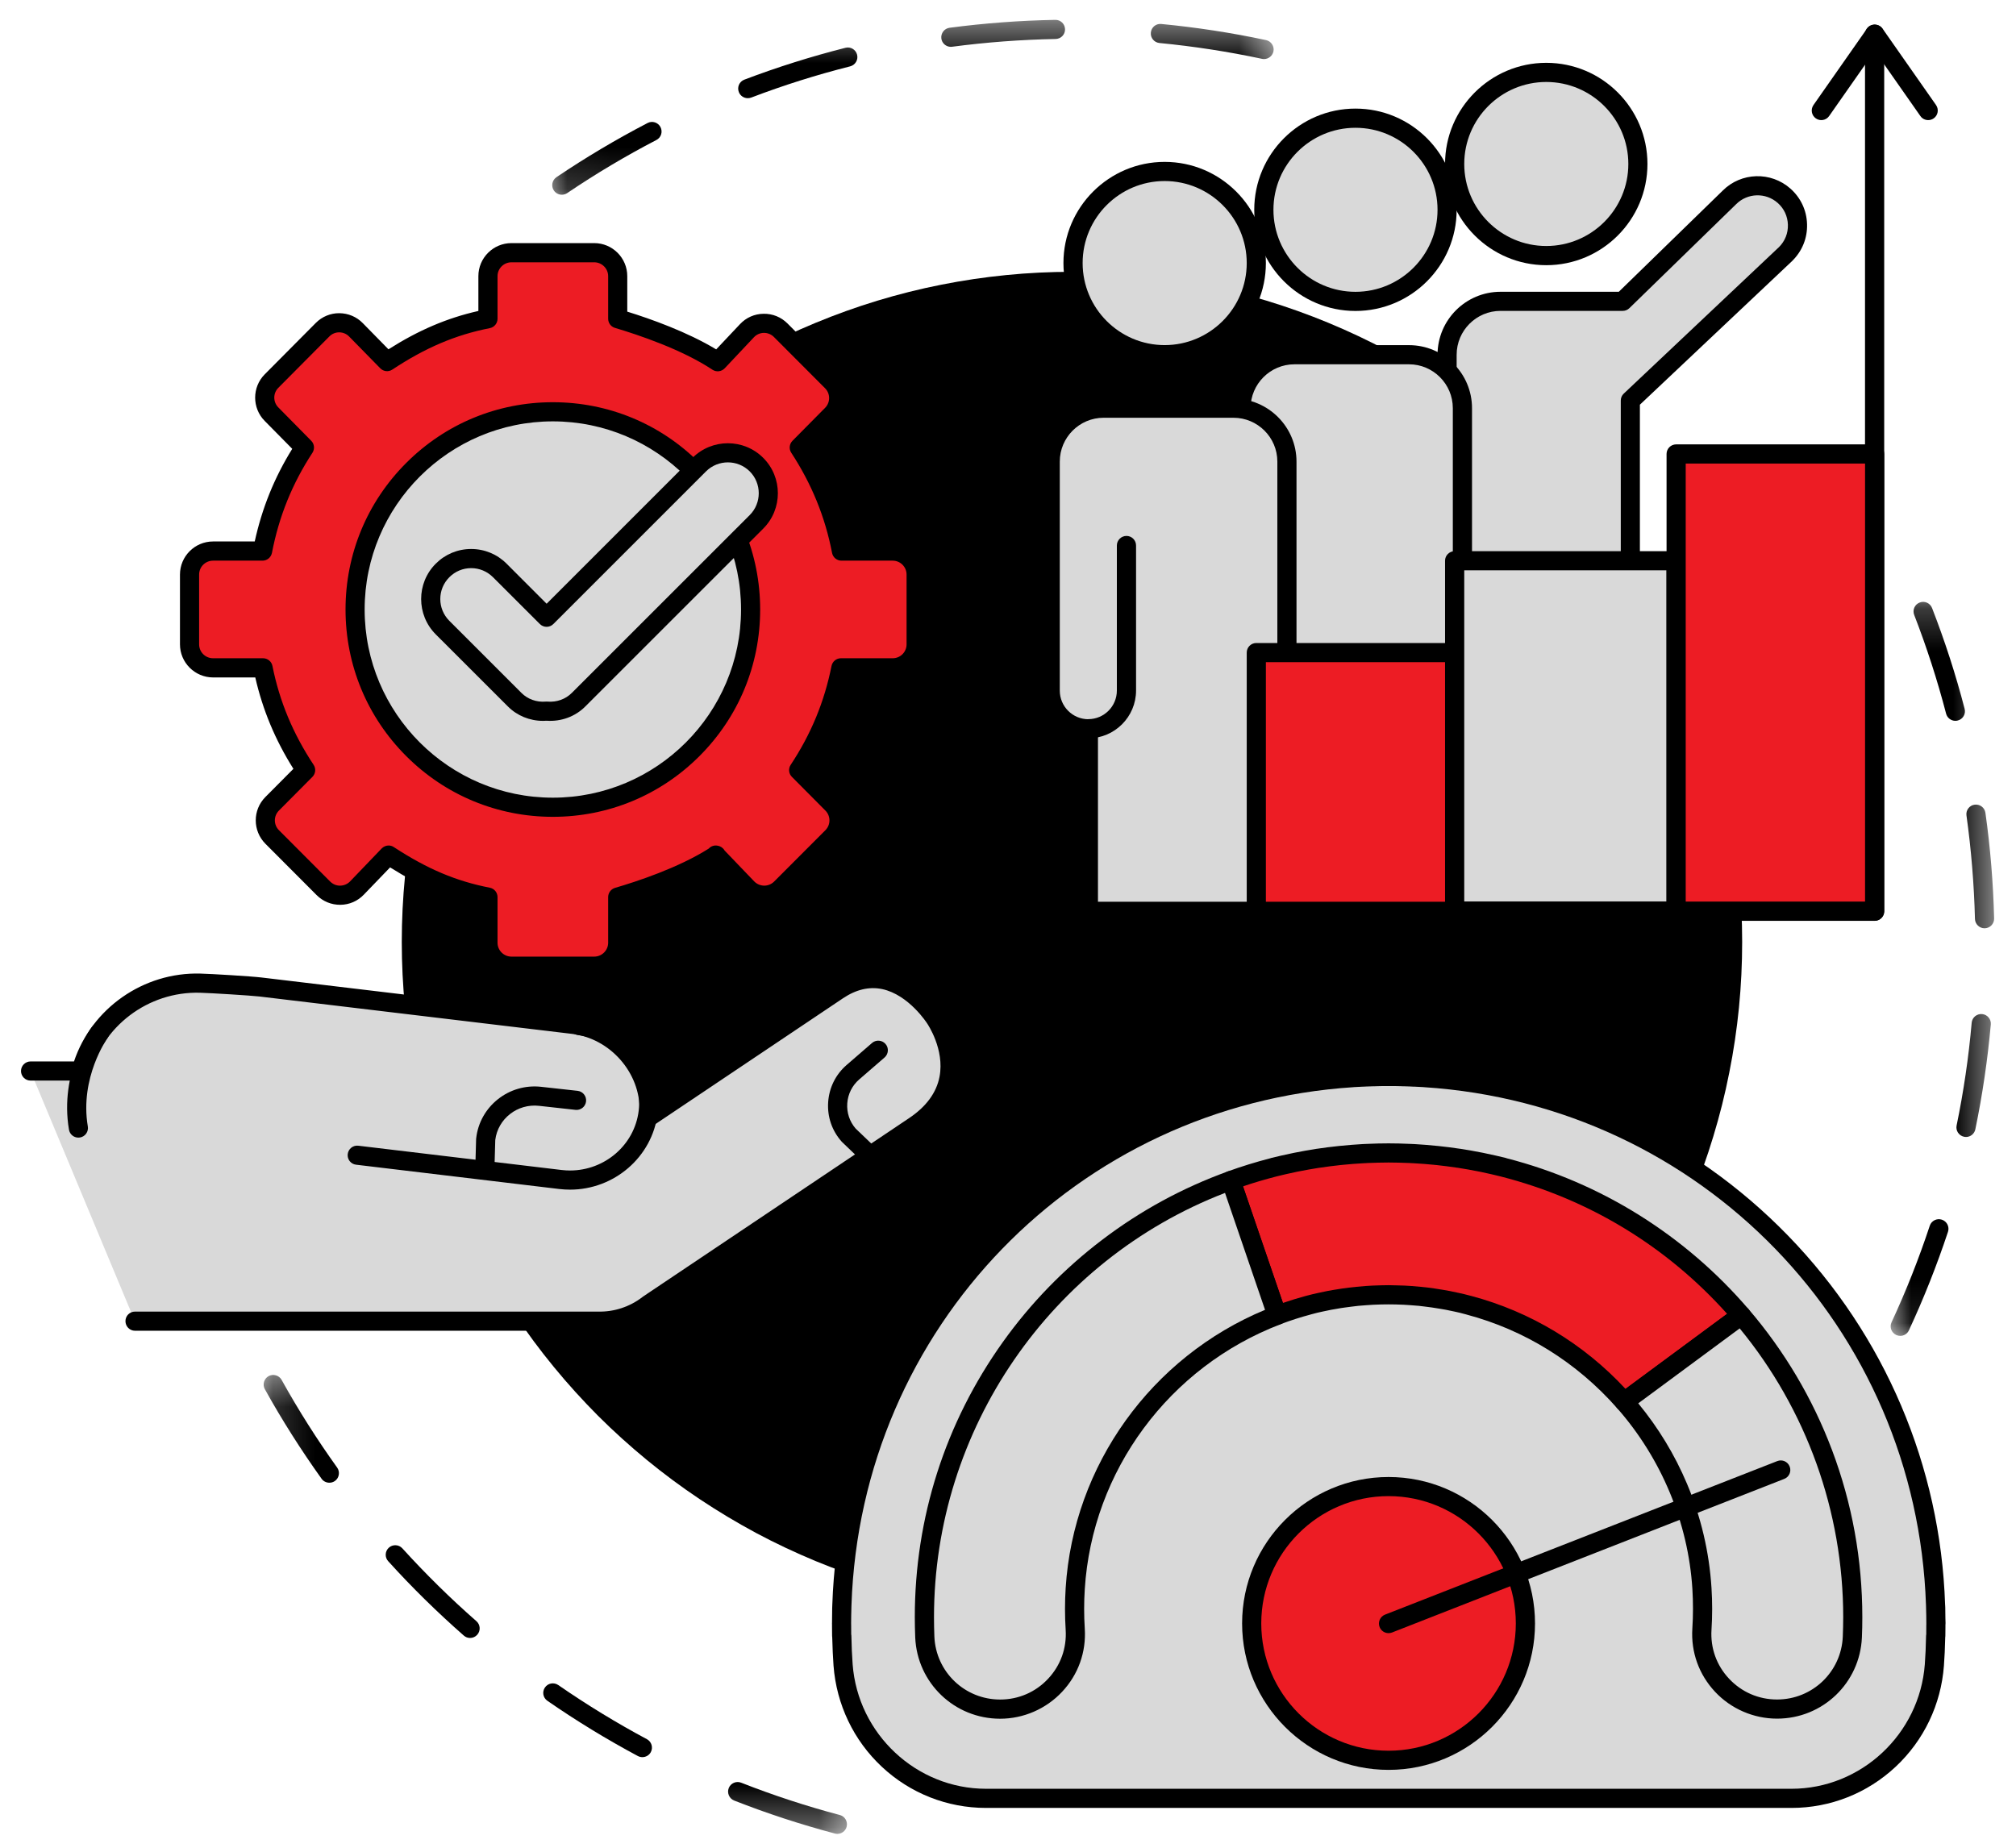 <svg width="48" height="44" viewBox="0 0 48 44" fill="none" xmlns="http://www.w3.org/2000/svg">
<mask id="mask0_3476_27196" style="mask-type:luminance" maskUnits="userSpaceOnUse" x="6" y="32" width="15" height="12">
<path d="M6.188 32.477H20.442V43.642H6.188V32.477Z" fill="white"/>
</mask>
<g mask="url(#mask0_3476_27196)">
<path d="M19.937 43.67C19.918 43.67 19.898 43.667 19.879 43.662C19.067 43.447 18.261 43.183 17.479 42.876C17.363 42.829 17.305 42.696 17.351 42.58C17.397 42.463 17.529 42.405 17.646 42.451C18.412 42.752 19.202 43.011 19.996 43.221C20.118 43.253 20.19 43.378 20.158 43.501C20.131 43.602 20.039 43.67 19.937 43.67ZM15.294 41.843C15.259 41.843 15.222 41.834 15.188 41.817C14.448 41.421 13.723 40.979 13.033 40.501C12.929 40.429 12.903 40.288 12.975 40.184C13.046 40.08 13.188 40.055 13.292 40.126C13.968 40.594 14.679 41.028 15.402 41.415C15.513 41.474 15.555 41.612 15.496 41.723C15.455 41.8 15.376 41.843 15.294 41.843ZM11.193 39.005C11.139 39.005 11.086 38.986 11.043 38.948C10.412 38.394 9.806 37.8 9.243 37.177C9.158 37.085 9.165 36.94 9.258 36.855C9.352 36.771 9.496 36.778 9.58 36.871C10.133 37.48 10.725 38.064 11.343 38.605C11.438 38.688 11.447 38.832 11.364 38.927C11.319 38.978 11.256 39.005 11.193 39.005ZM7.842 35.308C7.772 35.308 7.701 35.276 7.657 35.214C7.168 34.531 6.713 33.814 6.306 33.081C6.245 32.971 6.285 32.832 6.394 32.77C6.504 32.71 6.644 32.749 6.705 32.859C7.103 33.577 7.548 34.279 8.028 34.948C8.1 35.05 8.077 35.193 7.975 35.266C7.934 35.295 7.889 35.308 7.842 35.308Z" fill="black"/>
</g>
<mask id="mask1_3476_27196" style="mask-type:luminance" maskUnits="userSpaceOnUse" x="44" y="14" width="4" height="18">
<path d="M44.965 14.23H47.501V31.907H44.965V14.23Z" fill="white"/>
</mask>
<g mask="url(#mask1_3476_27196)">
<path d="M45.244 31.811C45.211 31.811 45.178 31.804 45.148 31.79C45.033 31.736 44.984 31.602 45.037 31.487C45.383 30.742 45.689 29.968 45.947 29.188C45.986 29.069 46.116 29.005 46.235 29.044C46.355 29.084 46.42 29.213 46.381 29.332C46.117 30.128 45.804 30.918 45.45 31.68C45.412 31.762 45.33 31.811 45.244 31.811ZM46.809 27.075C46.794 27.075 46.779 27.073 46.764 27.07C46.64 27.044 46.561 26.924 46.586 26.801C46.752 25.998 46.873 25.175 46.945 24.355C46.956 24.229 47.067 24.137 47.193 24.148C47.317 24.159 47.411 24.269 47.4 24.395C47.325 25.231 47.202 26.072 47.032 26.893C47.01 27 46.915 27.075 46.809 27.075ZM47.251 22.105C47.128 22.105 47.027 22.006 47.023 21.883C47.002 21.06 46.934 20.23 46.821 19.419C46.803 19.294 46.89 19.179 47.014 19.162C47.139 19.144 47.255 19.231 47.272 19.356C47.389 20.184 47.458 21.031 47.479 21.872C47.482 21.997 47.383 22.102 47.257 22.105C47.255 22.105 47.253 22.105 47.251 22.105ZM46.557 17.165C46.455 17.165 46.363 17.097 46.336 16.995C46.129 16.2 45.873 15.408 45.576 14.643C45.53 14.526 45.588 14.393 45.706 14.348C45.823 14.302 45.955 14.36 46.001 14.478C46.305 15.26 46.567 16.068 46.777 16.88C46.809 17.002 46.736 17.126 46.615 17.157C46.596 17.163 46.576 17.165 46.557 17.165Z" fill="black"/>
</g>
<mask id="mask2_3476_27196" style="mask-type:luminance" maskUnits="userSpaceOnUse" x="13" y="0" width="18" height="5">
<path d="M13.035 0.473H30.426V4.823H13.035V0.473Z" fill="white"/>
</mask>
<g mask="url(#mask2_3476_27196)">
<path d="M13.377 4.637C13.303 4.637 13.232 4.602 13.187 4.536C13.117 4.432 13.145 4.29 13.248 4.22C13.944 3.75 14.675 3.316 15.419 2.929C15.53 2.871 15.668 2.915 15.726 3.026C15.784 3.139 15.741 3.276 15.628 3.334C14.9 3.712 14.185 4.138 13.505 4.598C13.464 4.624 13.421 4.637 13.377 4.637ZM17.803 2.338C17.712 2.338 17.625 2.282 17.591 2.191C17.545 2.073 17.605 1.942 17.722 1.897C18.506 1.599 19.317 1.344 20.13 1.138C20.252 1.106 20.376 1.181 20.407 1.302C20.438 1.425 20.364 1.548 20.242 1.58C19.445 1.781 18.652 2.031 17.885 2.324C17.858 2.334 17.83 2.338 17.803 2.338ZM30.097 1.406C30.081 1.406 30.065 1.405 30.049 1.401C29.247 1.23 28.425 1.103 27.606 1.024C27.48 1.012 27.389 0.9 27.401 0.776C27.412 0.65 27.524 0.558 27.649 0.571C28.485 0.651 29.325 0.78 30.145 0.955C30.267 0.982 30.346 1.103 30.32 1.225C30.296 1.332 30.202 1.406 30.097 1.406ZM22.639 1.115C22.526 1.115 22.428 1.032 22.413 0.917C22.397 0.792 22.484 0.678 22.609 0.661C23.438 0.552 24.285 0.488 25.127 0.473C25.128 0.473 25.129 0.473 25.131 0.473C25.255 0.473 25.356 0.572 25.358 0.697C25.361 0.822 25.26 0.926 25.134 0.928C24.31 0.944 23.481 1.006 22.669 1.113C22.659 1.115 22.649 1.115 22.639 1.115Z" fill="black"/>
</g>
<path d="M41.48 22.43C41.48 22.953 41.455 23.474 41.404 23.994C41.352 24.514 41.276 25.031 41.173 25.543C41.072 26.056 40.945 26.562 40.793 27.062C40.642 27.562 40.466 28.054 40.266 28.537C40.065 29.02 39.842 29.491 39.596 29.952C39.35 30.413 39.082 30.861 38.791 31.295C38.5 31.73 38.19 32.149 37.858 32.553C37.527 32.958 37.176 33.344 36.806 33.714C36.437 34.084 36.05 34.433 35.646 34.765C35.242 35.097 34.823 35.408 34.389 35.698C33.954 35.988 33.507 36.256 33.046 36.504C32.585 36.75 32.112 36.972 31.63 37.173C31.147 37.372 30.656 37.548 30.156 37.7C29.656 37.852 29.149 37.979 28.637 38.081C28.123 38.183 27.608 38.259 27.088 38.31C26.567 38.361 26.046 38.387 25.523 38.387C25.001 38.387 24.479 38.361 23.959 38.31C23.439 38.259 22.922 38.183 22.41 38.081C21.898 37.979 21.391 37.852 20.891 37.7C20.391 37.548 19.9 37.372 19.417 37.173C18.933 36.972 18.462 36.75 18.001 36.504C17.54 36.256 17.093 35.988 16.658 35.698C16.224 35.408 15.804 35.097 15.4 34.765C14.997 34.433 14.609 34.084 14.239 33.714C13.871 33.344 13.52 32.958 13.188 32.553C12.856 32.149 12.545 31.73 12.256 31.295C11.965 30.861 11.697 30.413 11.451 29.952C11.204 29.491 10.981 29.02 10.78 28.537C10.581 28.054 10.405 27.562 10.254 27.062C10.101 26.562 9.975 26.056 9.873 25.543C9.771 25.031 9.694 24.514 9.643 23.994C9.592 23.474 9.566 22.953 9.566 22.43C9.566 21.908 9.592 21.387 9.643 20.866C9.694 20.346 9.771 19.83 9.873 19.318C9.975 18.804 10.101 18.299 10.254 17.799C10.405 17.299 10.581 16.806 10.78 16.324C10.981 15.841 11.204 15.369 11.451 14.909C11.697 14.448 11.965 14 12.256 13.564C12.545 13.13 12.856 12.711 13.188 12.307C13.52 11.903 13.871 11.516 14.239 11.147C14.609 10.777 14.997 10.427 15.4 10.095C15.804 9.764 16.224 9.453 16.658 9.162C17.093 8.871 17.54 8.604 18.001 8.357C18.462 8.111 18.933 7.888 19.417 7.688C19.9 7.488 20.391 7.312 20.891 7.16C21.391 7.008 21.898 6.881 22.41 6.78C22.922 6.678 23.439 6.601 23.959 6.55C24.479 6.498 25.001 6.473 25.523 6.473C26.046 6.473 26.567 6.498 27.088 6.55C27.608 6.601 28.123 6.678 28.637 6.78C29.149 6.881 29.656 7.008 30.156 7.16C30.656 7.312 31.147 7.488 31.63 7.688C32.112 7.888 32.585 8.111 33.046 8.357C33.507 8.604 33.954 8.871 34.389 9.162C34.823 9.453 35.242 9.764 35.646 10.095C36.05 10.427 36.437 10.777 36.806 11.147C37.176 11.516 37.527 11.903 37.858 12.307C38.19 12.711 38.5 13.13 38.791 13.564C39.082 14 39.35 14.448 39.596 14.909C39.842 15.369 40.065 15.841 40.266 16.324C40.466 16.806 40.642 17.299 40.793 17.799C40.945 18.299 41.072 18.804 41.173 19.318C41.276 19.83 41.352 20.346 41.404 20.866C41.455 21.387 41.48 21.908 41.48 22.43Z" fill="black"/>
<path d="M0.727 25.507H1.91V25.575C2.221 24.308 3.398 23.376 4.765 23.414C5.035 23.422 5.972 23.479 6.198 23.505L13.647 24.395C14.671 24.518 15.484 25.452 15.455 26.471C15.449 26.519 15.439 26.565 15.43 26.611L16.743 25.73L19.943 23.584C21.288 22.681 22.267 24.254 22.267 24.254C22.267 24.254 23.328 25.773 21.77 26.817L15.435 31.067C15.104 31.326 14.684 31.476 14.232 31.462H3.212L0.727 25.507Z" fill="#D9D9D9"/>
<path d="M14.285 31.69C14.267 31.69 14.249 31.69 14.231 31.689H3.214C3.088 31.689 2.987 31.586 2.987 31.46C2.987 31.334 3.088 31.233 3.214 31.233H14.234C14.236 31.233 14.238 31.233 14.24 31.233C14.62 31.243 14.995 31.119 15.297 30.886C15.3 30.882 15.305 30.879 15.309 30.876L21.645 26.626C22.054 26.352 22.298 26.019 22.37 25.638C22.494 24.989 22.086 24.389 22.082 24.382C22.079 24.38 22.077 24.375 22.076 24.373C22.072 24.366 21.64 23.689 21.004 23.553C20.697 23.489 20.383 23.562 20.071 23.772L15.559 26.799C15.482 26.851 15.382 26.851 15.305 26.799C15.228 26.747 15.19 26.655 15.208 26.565C15.216 26.527 15.224 26.488 15.228 26.451C15.248 25.549 14.53 24.728 13.622 24.62L6.172 23.729C5.961 23.705 5.042 23.648 4.76 23.64C3.528 23.606 2.424 24.441 2.134 25.627C2.107 25.738 2 25.813 1.885 25.798C1.832 25.793 1.785 25.768 1.75 25.732H0.728C0.602 25.732 0.5 25.63 0.5 25.504C0.5 25.379 0.602 25.276 0.728 25.276H1.762C2.185 24.013 3.413 23.146 4.772 23.184C5.042 23.191 5.986 23.248 6.226 23.277L13.677 24.167C14.714 24.292 15.554 25.161 15.671 26.174L19.817 23.393C20.237 23.111 20.669 23.015 21.102 23.109C21.904 23.28 22.411 24.05 22.459 24.127C22.509 24.199 22.971 24.905 22.819 25.718C22.724 26.226 22.415 26.659 21.899 27.005L15.57 31.25C15.203 31.535 14.748 31.69 14.285 31.69Z" fill="black"/>
<path d="M13.573 28.329C13.489 28.329 13.403 28.324 13.317 28.314L8.478 27.735C8.353 27.721 8.264 27.607 8.279 27.482C8.294 27.357 8.407 27.267 8.532 27.283L13.372 27.861C13.439 27.869 13.507 27.873 13.572 27.873C14.395 27.873 15.107 27.27 15.207 26.45C15.258 26.03 15.14 25.611 14.874 25.273C14.6 24.923 14.207 24.703 13.765 24.649C13.639 24.635 13.55 24.521 13.566 24.396C13.58 24.271 13.694 24.181 13.819 24.197C14.382 24.264 14.884 24.546 15.233 24.991C15.575 25.425 15.726 25.965 15.66 26.506C15.531 27.556 14.621 28.329 13.573 28.329Z" fill="black"/>
<path d="M1.865 27.09C1.756 27.09 1.66 27.011 1.642 26.899C1.412 25.541 2.155 24.501 2.187 24.457C2.261 24.356 2.403 24.332 2.506 24.407C2.607 24.481 2.629 24.623 2.556 24.726C2.549 24.735 1.894 25.66 2.091 26.824C2.112 26.948 2.028 27.067 1.904 27.087C1.891 27.089 1.879 27.09 1.865 27.09Z" fill="black"/>
<path d="M11.545 28.07C11.543 28.07 11.54 28.07 11.538 28.07C11.412 28.066 11.313 27.961 11.316 27.835L11.336 27.125C11.336 27.118 11.338 27.111 11.338 27.105C11.423 26.345 12.117 25.795 12.883 25.88L13.752 25.976C13.877 25.99 13.967 26.102 13.954 26.227C13.94 26.353 13.828 26.443 13.702 26.429L12.833 26.333C12.319 26.276 11.854 26.641 11.792 27.147L11.772 27.849C11.769 27.972 11.667 28.07 11.545 28.07Z" fill="black"/>
<path d="M20.681 27.713C20.624 27.713 20.568 27.693 20.524 27.651L20.05 27.196C20.045 27.192 20.041 27.188 20.038 27.183C19.808 26.925 19.695 26.592 19.718 26.247C19.741 25.901 19.897 25.586 20.159 25.359L20.762 24.837C20.857 24.754 21.002 24.765 21.084 24.86C21.167 24.955 21.156 25.099 21.061 25.182L20.458 25.704C20.289 25.85 20.188 26.054 20.173 26.276C20.158 26.497 20.229 26.709 20.373 26.875L20.839 27.321C20.931 27.408 20.933 27.553 20.846 27.643C20.801 27.69 20.741 27.713 20.681 27.713Z" fill="black"/>
<path d="M17.04 20.361L17.793 21.145C18.01 21.371 18.37 21.374 18.592 21.151L19.812 19.929C20.03 19.711 20.03 19.358 19.813 19.14L19.015 18.337C19.495 17.612 19.836 16.828 20.02 15.902C20.02 15.902 20.728 15.902 21.253 15.902C21.562 15.902 21.812 15.651 21.812 15.342V13.68C21.812 13.371 21.562 13.121 21.253 13.121H20.034C19.855 12.194 19.508 11.387 19.029 10.655L19.807 9.871C20.023 9.653 20.023 9.301 19.806 9.083L18.587 7.862C18.364 7.638 18 7.644 17.784 7.873L17.088 8.612C16.355 8.127 15.324 7.772 14.706 7.588V6.575C14.706 6.266 14.457 6.016 14.147 6.016H12.177C11.867 6.016 11.618 6.266 11.618 6.575V7.588C10.69 7.772 9.949 8.124 9.216 8.609L8.475 7.852C8.257 7.629 7.899 7.628 7.68 7.85L6.464 9.073C6.248 9.29 6.247 9.642 6.463 9.86L7.247 10.655C6.769 11.387 6.428 12.194 6.25 13.121H5.072C4.762 13.121 4.512 13.371 4.512 13.68V15.342C4.512 15.651 4.762 15.902 5.072 15.902H6.262C6.447 16.828 6.797 17.612 7.277 18.337L6.478 19.14C6.261 19.358 6.261 19.711 6.48 19.929L7.7 21.151C7.922 21.374 8.281 21.371 8.499 21.145L9.251 20.361C9.975 20.834 10.69 21.18 11.618 21.361V22.448C11.618 22.756 11.867 23.007 12.177 23.007H14.147C14.457 23.007 14.706 22.756 14.706 22.448V21.361C15.324 21.18 16.329 20.836 17.052 20.363L17.04 20.361Z" fill="#ED1C24"/>
<path d="M14.148 23.237H12.178C11.743 23.237 11.39 22.884 11.39 22.449V21.547C10.658 21.384 10.011 21.11 9.288 20.655L8.664 21.303C8.516 21.458 8.318 21.544 8.104 21.546C7.891 21.548 7.69 21.466 7.539 21.315L6.319 20.092C6.014 19.785 6.012 19.288 6.318 18.98L6.986 18.308C6.551 17.618 6.254 16.902 6.078 16.132H5.073C4.638 16.131 4.285 15.777 4.285 15.344V13.682C4.285 13.248 4.638 12.894 5.073 12.894H6.065C6.239 12.101 6.531 11.376 6.958 10.688L6.301 10.022C5.999 9.716 6 9.219 6.303 8.914L7.519 7.69C7.668 7.54 7.868 7.457 8.079 7.458C8.292 7.46 8.49 7.543 8.638 7.695L9.249 8.318C9.968 7.862 10.641 7.574 11.39 7.405V6.576C11.39 6.142 11.743 5.789 12.178 5.789H14.148C14.582 5.789 14.935 6.142 14.935 6.576V7.421C15.493 7.594 16.362 7.903 17.052 8.32L17.619 7.719C17.766 7.562 17.966 7.474 18.181 7.472C18.395 7.468 18.598 7.551 18.749 7.702L19.967 8.924C20.272 9.229 20.273 9.727 19.969 10.033L19.321 10.688C19.752 11.383 20.048 12.108 20.219 12.894H21.254C21.687 12.894 22.04 13.248 22.04 13.682V15.344C22.04 15.777 21.687 16.131 21.254 16.131C20.894 16.132 20.451 16.132 20.206 16.132C20.03 16.912 19.734 17.627 19.307 18.308L19.976 18.98C20.281 19.288 20.281 19.785 19.974 20.092L18.754 21.315C18.605 21.464 18.407 21.546 18.197 21.546C18.195 21.546 18.191 21.546 18.189 21.546C17.975 21.544 17.777 21.458 17.629 21.305L17.01 20.66C16.327 21.069 15.48 21.365 14.935 21.532V22.449C14.935 22.884 14.582 23.237 14.148 23.237ZM9.252 20.134C9.296 20.134 9.339 20.146 9.377 20.172C10.174 20.693 10.858 20.982 11.662 21.139C11.769 21.16 11.846 21.253 11.846 21.363V22.449C11.846 22.632 11.995 22.78 12.178 22.78H14.148C14.33 22.78 14.48 22.632 14.48 22.449V21.363C14.48 21.261 14.546 21.172 14.643 21.143C15.17 20.989 16.149 20.666 16.872 20.209C16.875 20.205 16.88 20.202 16.883 20.199C16.936 20.146 17.009 20.126 17.078 20.137C17.142 20.145 17.205 20.18 17.244 20.24C17.246 20.244 17.249 20.249 17.252 20.253L17.957 20.988C18.02 21.053 18.103 21.088 18.194 21.09C18.283 21.09 18.367 21.056 18.431 20.993L19.652 19.77C19.781 19.641 19.781 19.431 19.652 19.302L18.854 18.499C18.778 18.422 18.766 18.303 18.826 18.213C19.309 17.483 19.628 16.713 19.798 15.859C19.82 15.752 19.913 15.675 20.021 15.675C20.021 15.675 20.728 15.675 21.254 15.675C21.437 15.675 21.585 15.527 21.585 15.344V13.682C21.585 13.499 21.437 13.351 21.254 13.351H20.035C19.925 13.351 19.831 13.273 19.811 13.166C19.645 12.307 19.327 11.528 18.84 10.782C18.78 10.691 18.793 10.573 18.869 10.496L19.645 9.712C19.773 9.583 19.773 9.374 19.645 9.246L18.426 8.024C18.363 7.961 18.278 7.926 18.187 7.927C18.097 7.928 18.013 7.965 17.951 8.031L17.255 8.77C17.178 8.851 17.055 8.865 16.963 8.804C16.234 8.32 15.196 7.973 14.642 7.808C14.545 7.779 14.48 7.691 14.48 7.59V6.576C14.48 6.394 14.33 6.246 14.148 6.246H12.178C11.995 6.246 11.846 6.394 11.846 6.576V7.59C11.846 7.699 11.769 7.793 11.662 7.814C10.845 7.975 10.129 8.28 9.342 8.8C9.251 8.862 9.13 8.848 9.054 8.77L8.313 8.014C8.251 7.95 8.167 7.915 8.078 7.914C8.077 7.914 8.077 7.914 8.077 7.914C7.988 7.914 7.905 7.948 7.842 8.012L6.626 9.236C6.499 9.364 6.499 9.572 6.626 9.701L7.41 10.496C7.486 10.573 7.498 10.691 7.439 10.782C6.957 11.519 6.642 12.298 6.475 13.166C6.453 13.273 6.36 13.351 6.251 13.351H5.073C4.89 13.351 4.741 13.499 4.741 13.682V15.344C4.741 15.527 4.89 15.675 5.073 15.675H6.263C6.372 15.675 6.466 15.752 6.487 15.859C6.655 16.701 6.976 17.47 7.467 18.213C7.527 18.303 7.515 18.422 7.439 18.499L6.641 19.302C6.512 19.431 6.512 19.641 6.642 19.77L7.862 20.993C7.926 21.056 8.009 21.091 8.099 21.09C8.19 21.088 8.273 21.053 8.336 20.988L9.088 20.204C9.133 20.159 9.192 20.134 9.252 20.134Z" fill="black"/>
<path d="M17.875 14.509C17.875 14.664 17.867 14.818 17.852 14.972C17.837 15.125 17.814 15.277 17.784 15.428C17.754 15.58 17.717 15.729 17.673 15.877C17.627 16.024 17.576 16.17 17.517 16.311C17.458 16.454 17.392 16.593 17.318 16.73C17.246 16.866 17.167 16.997 17.081 17.125C16.995 17.255 16.904 17.378 16.806 17.497C16.708 17.616 16.605 17.73 16.495 17.839C16.386 17.948 16.273 18.052 16.154 18.15C16.034 18.248 15.911 18.339 15.783 18.425C15.653 18.511 15.522 18.59 15.386 18.662C15.249 18.736 15.11 18.801 14.969 18.86C14.826 18.919 14.68 18.971 14.533 19.015C14.385 19.061 14.236 19.098 14.084 19.128C13.934 19.158 13.781 19.181 13.628 19.196C13.474 19.211 13.32 19.219 13.167 19.219C13.012 19.219 12.858 19.211 12.704 19.196C12.551 19.181 12.398 19.158 12.248 19.128C12.097 19.098 11.947 19.061 11.799 19.015C11.652 18.971 11.506 18.919 11.365 18.86C11.222 18.801 11.083 18.736 10.946 18.662C10.81 18.59 10.679 18.511 10.551 18.425C10.421 18.339 10.298 18.248 10.179 18.15C10.06 18.052 9.946 17.948 9.837 17.839C9.728 17.73 9.624 17.616 9.526 17.497C9.428 17.378 9.337 17.255 9.251 17.125C9.165 16.997 9.086 16.866 9.014 16.73C8.94 16.593 8.875 16.454 8.816 16.311C8.757 16.17 8.705 16.024 8.661 15.877C8.615 15.729 8.578 15.58 8.548 15.428C8.518 15.277 8.495 15.125 8.48 14.972C8.465 14.818 8.457 14.664 8.457 14.509C8.457 14.356 8.465 14.202 8.48 14.048C8.495 13.895 8.518 13.742 8.548 13.592C8.578 13.44 8.615 13.291 8.661 13.143C8.705 12.996 8.757 12.85 8.816 12.707C8.875 12.566 8.94 12.426 9.014 12.29C9.086 12.154 9.165 12.023 9.251 11.893C9.337 11.765 9.428 11.642 9.526 11.523C9.624 11.403 9.728 11.29 9.837 11.181C9.946 11.072 10.06 10.968 10.179 10.87C10.298 10.772 10.421 10.681 10.551 10.595C10.679 10.509 10.81 10.43 10.946 10.358C11.083 10.284 11.222 10.218 11.365 10.159C11.506 10.1 11.652 10.049 11.799 10.004C11.947 9.959 12.097 9.922 12.248 9.892C12.398 9.862 12.551 9.839 12.704 9.824C12.858 9.809 13.012 9.801 13.167 9.801C13.32 9.801 13.474 9.809 13.628 9.824C13.781 9.839 13.934 9.862 14.084 9.892C14.236 9.922 14.385 9.959 14.533 10.004C14.68 10.049 14.826 10.1 14.969 10.159C15.11 10.218 15.25 10.284 15.386 10.358C15.522 10.43 15.653 10.509 15.783 10.595C15.911 10.681 16.034 10.772 16.154 10.87C16.273 10.968 16.386 11.072 16.495 11.181C16.605 11.29 16.708 11.403 16.806 11.523C16.904 11.642 16.995 11.765 17.081 11.893C17.167 12.023 17.246 12.154 17.318 12.29C17.392 12.426 17.458 12.566 17.517 12.707C17.576 12.85 17.627 12.996 17.673 13.143C17.717 13.291 17.754 13.44 17.784 13.592C17.814 13.742 17.837 13.895 17.852 14.048C17.867 14.202 17.875 14.356 17.875 14.509Z" fill="#D9D9D9"/>
<path d="M13.163 19.451C11.844 19.451 10.604 18.937 9.672 18.005C8.74 17.073 8.227 15.834 8.227 14.514C8.227 13.195 8.74 11.956 9.672 11.024C10.604 10.091 11.844 9.578 13.163 9.578C14.482 9.578 15.722 10.091 16.654 11.024C17.586 11.956 18.099 13.195 18.099 14.514C18.099 15.834 17.586 17.073 16.654 18.005C15.722 18.937 14.482 19.451 13.163 19.451ZM13.163 10.034C10.692 10.034 8.682 12.044 8.682 14.514C8.682 16.985 10.692 18.995 13.163 18.995C15.633 18.995 17.644 16.985 17.644 14.514C17.644 12.044 15.633 10.034 13.163 10.034Z" fill="black"/>
<path d="M18.007 11.068C17.631 10.691 17.02 10.691 16.644 11.068L13.01 14.701L11.894 13.587C11.518 13.21 10.909 13.21 10.532 13.587C10.156 13.962 10.156 14.572 10.532 14.949L12.247 16.664C12.456 16.872 12.737 16.961 13.01 16.938C13.283 16.961 13.564 16.872 13.773 16.664L18.007 12.43C18.383 12.053 18.383 11.444 18.007 11.068Z" fill="#D9D9D9"/>
<path d="M12.929 17.166C12.614 17.166 12.312 17.044 12.091 16.821L10.376 15.107C9.911 14.642 9.911 13.886 10.376 13.422C10.601 13.197 10.9 13.073 11.218 13.073C11.536 13.073 11.836 13.197 12.061 13.422L13.015 14.377L16.488 10.903C16.953 10.439 17.708 10.439 18.172 10.903C18.637 11.367 18.637 12.124 18.172 12.588L13.938 16.821C13.697 17.064 13.361 17.187 13.015 17.163C12.986 17.165 12.958 17.166 12.929 17.166ZM13.015 16.706C13.021 16.706 13.027 16.706 13.034 16.707C13.253 16.726 13.465 16.651 13.616 16.499L17.851 12.265C18.137 11.979 18.137 11.512 17.851 11.225C17.563 10.939 17.098 10.939 16.81 11.225L13.175 14.86C13.086 14.949 12.943 14.949 12.854 14.86L11.738 13.745C11.598 13.606 11.415 13.529 11.218 13.529C11.022 13.529 10.837 13.606 10.699 13.745C10.411 14.031 10.411 14.498 10.699 14.784L12.414 16.499C12.564 16.651 12.777 16.726 12.995 16.707C13.002 16.706 13.008 16.706 13.015 16.706Z" fill="black"/>
<path d="M32.275 7.175C31.07 7.175 30.094 6.198 30.094 4.994C30.094 3.789 31.07 2.812 32.275 2.812C33.48 2.812 34.457 3.789 34.457 4.994C34.457 6.198 33.48 7.175 32.275 7.175Z" fill="#D9D9D9"/>
<path d="M32.273 7.405C30.945 7.405 29.863 6.324 29.863 4.996C29.863 3.667 30.945 2.586 32.273 2.586C33.602 2.586 34.682 3.667 34.682 4.996C34.682 6.324 33.602 7.405 32.273 7.405ZM32.273 3.043C31.196 3.043 30.32 3.918 30.32 4.996C30.32 6.073 31.196 6.949 32.273 6.949C33.35 6.949 34.227 6.073 34.227 4.996C34.227 3.918 33.35 3.043 32.273 3.043Z" fill="black"/>
<path d="M34.457 21.698V8.447C34.457 7.744 35.026 7.174 35.729 7.174H38.638L41.178 4.701C41.534 4.344 42.105 4.328 42.481 4.662C42.89 5.025 42.907 5.657 42.521 6.044L38.819 9.537V21.698H34.457Z" fill="#D9D9D9"/>
<path d="M38.817 21.926C38.691 21.926 38.59 21.825 38.59 21.699V9.538C38.59 9.476 38.615 9.415 38.661 9.373L42.36 5.881C42.501 5.739 42.575 5.551 42.569 5.352C42.563 5.15 42.478 4.966 42.327 4.833C42.042 4.58 41.607 4.592 41.337 4.862C41.336 4.863 41.336 4.864 41.335 4.864L38.795 7.338C38.752 7.38 38.696 7.403 38.636 7.403H35.727C35.151 7.403 34.682 7.872 34.682 8.448V21.699C34.682 21.825 34.581 21.926 34.455 21.926C34.329 21.926 34.227 21.825 34.227 21.699V8.448C34.227 7.62 34.899 6.948 35.727 6.948H38.543L41.017 4.539C41.456 4.1 42.165 4.079 42.63 4.492C42.875 4.71 43.016 5.01 43.025 5.338C43.035 5.666 42.912 5.973 42.68 6.205C42.679 6.207 42.677 6.208 42.676 6.21L39.045 9.637V21.699C39.045 21.825 38.943 21.926 38.817 21.926Z" fill="black"/>
<path d="M34.819 21.701V9.722C34.819 9.019 34.25 8.449 33.547 8.449H30.82C30.117 8.449 29.547 9.019 29.547 9.722V21.7L34.819 21.701Z" fill="#D9D9D9"/>
<path d="M34.82 21.926H29.547C29.422 21.926 29.32 21.823 29.32 21.697V9.72C29.32 8.893 29.993 8.219 30.82 8.219H33.548C34.375 8.219 35.048 8.893 35.048 9.72V21.698C35.048 21.759 35.023 21.817 34.981 21.859C34.939 21.902 34.88 21.926 34.82 21.926ZM29.776 21.47H34.591V9.72C34.591 9.144 34.123 8.675 33.548 8.675H30.82C30.245 8.675 29.776 9.144 29.776 9.72V21.47Z" fill="black"/>
<path d="M30.636 21.697V10.991C30.636 10.288 30.066 9.719 29.363 9.719H26.273C25.57 9.719 25 10.288 25 10.991V16.444C25 16.946 25.408 17.354 25.91 17.354V21.697H30.636Z" fill="#D9D9D9"/>
<path d="M30.641 21.926C30.515 21.926 30.413 21.825 30.413 21.699V10.992C30.413 10.416 29.944 9.948 29.368 9.948H26.277C25.702 9.948 25.233 10.416 25.233 10.992V16.446C25.233 16.822 25.539 17.127 25.914 17.127C26.04 17.127 26.142 17.23 26.142 17.356V21.699C26.142 21.825 26.04 21.926 25.914 21.926C25.788 21.926 25.686 21.825 25.686 21.699V17.561C25.168 17.455 24.777 16.995 24.777 16.446V10.992C24.777 10.165 25.45 9.492 26.277 9.492H29.368C30.195 9.492 30.869 10.165 30.869 10.992V21.699C30.869 21.825 30.767 21.926 30.641 21.926Z" fill="black"/>
<path d="M44.633 21.928H24.857C24.73 21.928 24.629 21.827 24.629 21.701C24.629 21.575 24.73 21.473 24.857 21.473H44.405V0.814C44.405 0.688 44.508 0.586 44.633 0.586C44.759 0.586 44.862 0.688 44.862 0.814V21.701C44.862 21.827 44.759 21.928 44.633 21.928Z" fill="black"/>
<path d="M45.91 2.86C45.838 2.86 45.767 2.827 45.723 2.763L44.637 1.212L43.551 2.763C43.479 2.867 43.336 2.891 43.234 2.819C43.13 2.746 43.106 2.605 43.178 2.501L44.45 0.684C44.492 0.623 44.562 0.586 44.637 0.586C44.712 0.586 44.781 0.623 44.824 0.684L46.096 2.501C46.168 2.605 46.144 2.746 46.04 2.819C46 2.847 45.955 2.86 45.91 2.86Z" fill="black"/>
<path d="M29.91 15.535H34.636V21.697H29.91V15.535Z" fill="#ED1C24"/>
<path d="M34.638 21.929H29.912C29.786 21.929 29.684 21.827 29.684 21.702V15.54C29.684 15.414 29.786 15.312 29.912 15.312H34.638C34.764 15.312 34.867 15.414 34.867 15.54V21.702C34.867 21.827 34.764 21.929 34.638 21.929ZM30.14 21.473H34.41V15.768H30.14V21.473Z" fill="black"/>
<path d="M34.637 13.355H39.909V21.699H34.637V13.355Z" fill="#D9D9D9"/>
<path d="M39.907 21.923H34.635C34.509 21.923 34.406 21.822 34.406 21.696V13.352C34.406 13.226 34.509 13.125 34.635 13.125H39.907C40.032 13.125 40.135 13.226 40.135 13.352V21.696C40.135 21.822 40.032 21.923 39.907 21.923ZM34.863 21.467H39.678V13.581H34.863V21.467Z" fill="black"/>
<path d="M39.91 10.809H44.636V21.697H39.91V10.809Z" fill="#ED1C24"/>
<path d="M44.634 21.926H39.908C39.782 21.926 39.68 21.824 39.68 21.699V10.81C39.68 10.684 39.782 10.582 39.908 10.582H44.634C44.76 10.582 44.863 10.684 44.863 10.81V21.699C44.863 21.824 44.76 21.926 44.634 21.926ZM40.136 21.47H44.406V11.039H40.136V21.47Z" fill="black"/>
<path d="M29.914 6.268C29.914 6.411 29.9 6.553 29.872 6.693C29.844 6.834 29.803 6.97 29.748 7.103C29.694 7.235 29.626 7.361 29.547 7.48C29.466 7.598 29.376 7.709 29.275 7.81C29.174 7.911 29.063 8.003 28.944 8.082C28.825 8.161 28.699 8.229 28.568 8.283C28.435 8.338 28.298 8.379 28.158 8.407C28.017 8.436 27.876 8.449 27.732 8.449C27.589 8.449 27.447 8.436 27.307 8.407C27.167 8.379 27.03 8.338 26.897 8.283C26.766 8.229 26.64 8.161 26.521 8.082C26.402 8.003 26.291 7.911 26.19 7.81C26.089 7.709 25.998 7.598 25.918 7.48C25.839 7.361 25.772 7.235 25.717 7.103C25.662 6.97 25.621 6.834 25.593 6.693C25.565 6.553 25.551 6.411 25.551 6.268C25.551 6.125 25.565 5.982 25.593 5.842C25.621 5.702 25.662 5.565 25.717 5.433C25.772 5.301 25.839 5.175 25.918 5.056C25.998 4.937 26.089 4.827 26.19 4.725C26.291 4.624 26.402 4.534 26.521 4.455C26.64 4.374 26.766 4.308 26.897 4.253C27.03 4.197 27.167 4.156 27.307 4.128C27.447 4.1 27.589 4.086 27.732 4.086C27.876 4.086 28.017 4.1 28.158 4.128C28.298 4.156 28.435 4.197 28.568 4.253C28.699 4.308 28.825 4.374 28.944 4.455C29.063 4.534 29.174 4.624 29.275 4.725C29.376 4.827 29.466 4.937 29.547 5.056C29.626 5.175 29.694 5.301 29.748 5.433C29.803 5.565 29.844 5.702 29.872 5.842C29.9 5.982 29.914 6.125 29.914 6.268Z" fill="#D9D9D9"/>
<path d="M27.73 8.674C26.402 8.674 25.32 7.593 25.32 6.264C25.32 4.936 26.402 3.855 27.73 3.855C29.059 3.855 30.14 4.936 30.14 6.264C30.14 7.593 29.059 8.674 27.73 8.674ZM27.73 4.311C26.653 4.311 25.777 5.187 25.777 6.264C25.777 7.341 26.653 8.218 27.73 8.218C28.807 8.218 29.684 7.341 29.684 6.264C29.684 5.187 28.807 4.311 27.73 4.311Z" fill="black"/>
<path d="M25.914 17.355C26.415 17.355 26.823 16.948 26.823 16.446V12.992L25.914 17.355Z" fill="#D9D9D9"/>
<path d="M25.912 17.581C25.786 17.581 25.684 17.479 25.684 17.353C25.684 17.227 25.786 17.125 25.912 17.125C26.287 17.125 26.592 16.82 26.592 16.444V12.99C26.592 12.864 26.695 12.762 26.821 12.762C26.947 12.762 27.049 12.864 27.049 12.99V16.444C27.049 17.07 26.539 17.581 25.912 17.581Z" fill="black"/>
<path d="M39 3.904C39 4.048 38.986 4.189 38.958 4.33C38.93 4.47 38.889 4.607 38.834 4.74C38.778 4.872 38.712 4.998 38.631 5.116C38.552 5.235 38.462 5.345 38.361 5.447C38.259 5.548 38.149 5.638 38.03 5.718C37.911 5.798 37.785 5.865 37.653 5.92C37.521 5.975 37.384 6.016 37.244 6.044C37.103 6.071 36.961 6.086 36.818 6.086C36.675 6.086 36.533 6.071 36.393 6.044C36.252 6.016 36.116 5.975 35.983 5.92C35.851 5.865 35.725 5.798 35.607 5.718C35.488 5.638 35.377 5.548 35.276 5.447C35.175 5.345 35.084 5.235 35.004 5.116C34.925 4.998 34.857 4.872 34.803 4.74C34.748 4.607 34.707 4.47 34.679 4.33C34.65 4.189 34.637 4.048 34.637 3.904C34.637 3.762 34.65 3.619 34.679 3.479C34.707 3.339 34.748 3.202 34.803 3.07C34.857 2.938 34.925 2.812 35.004 2.693C35.084 2.573 35.175 2.463 35.276 2.362C35.377 2.261 35.488 2.17 35.607 2.09C35.725 2.011 35.851 1.944 35.983 1.889C36.116 1.834 36.252 1.793 36.393 1.765C36.533 1.737 36.675 1.723 36.818 1.723C36.961 1.723 37.103 1.737 37.244 1.765C37.384 1.793 37.521 1.834 37.653 1.889C37.785 1.944 37.911 2.011 38.03 2.09C38.149 2.17 38.259 2.261 38.361 2.362C38.462 2.463 38.552 2.573 38.631 2.693C38.712 2.812 38.778 2.938 38.834 3.07C38.889 3.202 38.93 3.339 38.958 3.479C38.986 3.619 39 3.762 39 3.904Z" fill="#D9D9D9"/>
<path d="M36.816 6.315C35.488 6.315 34.406 5.234 34.406 3.905C34.406 2.576 35.488 1.496 36.816 1.496C38.145 1.496 39.225 2.576 39.225 3.905C39.225 5.234 38.145 6.315 36.816 6.315ZM36.816 1.952C35.739 1.952 34.863 2.828 34.863 3.905C34.863 4.982 35.739 5.858 36.816 5.858C37.893 5.858 38.77 4.982 38.77 3.905C38.77 2.828 37.893 1.952 36.816 1.952Z" fill="black"/>
<path d="M46.086 38.713C46.086 38.696 46.087 38.678 46.087 38.66C46.087 38.653 46.087 38.645 46.087 38.637C46.087 38.587 46.086 38.538 46.085 38.488C46.084 38.422 46.084 38.356 46.082 38.292C46.082 38.266 46.08 38.24 46.08 38.215C45.854 31.511 40.565 26.09 33.914 25.66C33.913 25.66 33.912 25.66 33.91 25.66C33.832 25.655 33.754 25.651 33.675 25.647C33.639 25.646 33.605 25.644 33.569 25.642C33.51 25.64 33.45 25.638 33.391 25.637C33.341 25.636 33.289 25.634 33.239 25.634C33.236 25.634 33.233 25.634 33.229 25.634C33.173 25.633 33.117 25.633 33.06 25.633C33.003 25.633 32.946 25.633 32.889 25.634C32.886 25.634 32.883 25.634 32.88 25.634C32.829 25.634 32.779 25.636 32.728 25.637C32.669 25.638 32.61 25.64 32.551 25.642C32.515 25.644 32.48 25.646 32.444 25.647C32.366 25.651 32.287 25.655 32.209 25.66C32.208 25.66 32.206 25.66 32.205 25.66C25.555 26.09 20.265 31.511 20.04 38.215C20.039 38.24 20.038 38.266 20.037 38.292C20.036 38.356 20.035 38.422 20.034 38.488C20.034 38.538 20.032 38.587 20.032 38.637C20.031 38.645 20.031 38.653 20.031 38.66C20.031 38.678 20.032 38.696 20.032 38.713C20.032 38.793 20.034 38.872 20.035 38.951L20.037 38.952C20.042 39.186 20.051 39.418 20.068 39.647C20.203 41.434 21.677 42.823 23.47 42.823H42.65C44.441 42.823 45.917 41.434 46.051 39.647C46.068 39.418 46.078 39.186 46.082 38.952L46.084 38.951C46.086 38.872 46.086 38.793 46.086 38.713Z" fill="#D9D9D9"/>
<path d="M42.655 43.052H23.476C22.552 43.052 21.672 42.704 20.997 42.073C20.324 41.444 19.916 40.589 19.846 39.665C19.831 39.463 19.822 39.248 19.815 38.99C19.813 38.979 19.813 38.969 19.812 38.958C19.811 38.885 19.811 38.811 19.81 38.74V38.715C19.81 38.709 19.81 38.702 19.81 38.695C19.81 38.684 19.809 38.673 19.809 38.662C19.809 38.656 19.81 38.651 19.81 38.645V38.637C19.81 38.603 19.81 38.567 19.811 38.532L19.812 38.451C19.812 38.398 19.813 38.342 19.814 38.286C19.815 38.271 19.815 38.255 19.816 38.239C19.816 38.229 19.817 38.219 19.817 38.209C19.929 34.914 21.255 31.796 23.555 29.427C25.849 27.064 28.918 25.646 32.196 25.434H32.198C32.199 25.434 32.199 25.434 32.2 25.434C32.275 25.429 32.349 25.425 32.421 25.422H32.44C32.454 25.42 32.468 25.419 32.482 25.419C32.504 25.418 32.526 25.417 32.548 25.416C32.59 25.414 32.632 25.413 32.676 25.413L32.728 25.41C32.747 25.41 32.765 25.41 32.783 25.409C32.816 25.408 32.849 25.407 32.883 25.407C32.884 25.407 32.884 25.407 32.885 25.407H32.891H32.892C32.933 25.406 32.973 25.406 33.013 25.407H33.117C33.157 25.406 33.198 25.406 33.238 25.407C33.238 25.407 33.239 25.407 33.24 25.407H33.245C33.246 25.407 33.247 25.407 33.248 25.407C33.281 25.407 33.314 25.408 33.347 25.409C33.365 25.41 33.384 25.41 33.402 25.41L33.455 25.413C33.498 25.413 33.54 25.414 33.583 25.416C33.605 25.417 33.627 25.418 33.648 25.419C33.663 25.419 33.677 25.42 33.69 25.422H33.709C33.782 25.425 33.856 25.429 33.93 25.434C33.931 25.434 33.931 25.434 33.932 25.434H33.935C37.212 25.646 40.281 27.064 42.575 29.427C44.875 31.796 46.202 34.914 46.312 38.209C46.312 38.219 46.314 38.23 46.314 38.24C46.315 38.255 46.315 38.271 46.316 38.286C46.317 38.342 46.318 38.398 46.318 38.453L46.319 38.532C46.32 38.567 46.32 38.603 46.322 38.639V38.646C46.322 38.651 46.322 38.656 46.322 38.662C46.322 38.673 46.322 38.684 46.32 38.695C46.32 38.702 46.32 38.709 46.32 38.715V38.738C46.32 38.81 46.319 38.883 46.318 38.958C46.318 38.969 46.317 38.979 46.315 38.99C46.309 39.248 46.299 39.463 46.284 39.665C46.215 40.589 45.806 41.444 45.133 42.073C44.458 42.704 43.578 43.052 42.655 43.052ZM20.267 38.917C20.27 38.928 20.271 38.938 20.271 38.949C20.276 39.212 20.286 39.428 20.301 39.632C20.426 41.294 21.82 42.596 23.476 42.596H42.655C44.31 42.596 45.705 41.294 45.829 39.632C45.844 39.429 45.854 39.212 45.859 38.949C45.86 38.938 45.861 38.928 45.863 38.918C45.864 38.857 45.864 38.795 45.864 38.736V38.714C45.864 38.703 45.865 38.693 45.865 38.683C45.865 38.676 45.865 38.669 45.865 38.662V38.654C45.865 38.648 45.865 38.644 45.865 38.639C45.865 38.606 45.864 38.573 45.864 38.539L45.863 38.458C45.861 38.405 45.861 38.352 45.859 38.3C45.859 38.286 45.859 38.272 45.858 38.259C45.858 38.248 45.857 38.236 45.857 38.224C45.635 31.619 40.497 26.316 33.905 25.889C33.905 25.889 33.904 25.889 33.903 25.889L33.901 25.888C33.831 25.884 33.758 25.88 33.688 25.877H33.669C33.655 25.876 33.639 25.875 33.623 25.875C33.605 25.874 33.584 25.873 33.566 25.872C33.526 25.87 33.485 25.869 33.444 25.868L33.391 25.867C33.372 25.866 33.352 25.866 33.333 25.865C33.303 25.865 33.274 25.864 33.244 25.863C33.239 25.863 33.235 25.863 33.231 25.863C33.194 25.863 33.156 25.863 33.118 25.863H33.012C32.974 25.863 32.936 25.863 32.898 25.863C32.895 25.863 32.891 25.863 32.887 25.863C32.858 25.864 32.827 25.864 32.797 25.865C32.778 25.866 32.758 25.866 32.739 25.867L32.686 25.868C32.646 25.869 32.605 25.87 32.564 25.872C32.545 25.873 32.527 25.874 32.507 25.874C32.491 25.875 32.475 25.876 32.461 25.877H32.442C32.373 25.88 32.3 25.884 32.23 25.888L32.226 25.889C25.633 26.316 20.496 31.619 20.273 38.224C20.273 38.235 20.273 38.246 20.272 38.258C20.272 38.272 20.271 38.285 20.271 38.3C20.268 38.352 20.268 38.405 20.267 38.457L20.266 38.539C20.266 38.573 20.265 38.605 20.265 38.639C20.265 38.644 20.265 38.648 20.265 38.654V38.662C20.265 38.669 20.265 38.676 20.265 38.683C20.266 38.693 20.266 38.703 20.266 38.714V38.738C20.266 38.797 20.266 38.858 20.267 38.917Z" fill="black"/>
<path d="M30.324 27.8V27.799C30.485 27.758 30.646 27.722 30.808 27.689C30.826 27.684 30.844 27.681 30.863 27.677C31.032 27.643 31.202 27.612 31.373 27.586C31.382 27.585 31.391 27.584 31.4 27.582C31.565 27.557 31.732 27.536 31.899 27.519C31.917 27.517 31.935 27.515 31.952 27.513C32.12 27.496 32.288 27.484 32.457 27.475C32.487 27.473 32.517 27.471 32.547 27.47C32.718 27.463 32.888 27.457 33.06 27.457C33.06 27.457 33.062 27.457 33.063 27.457C33.063 27.457 33.064 27.457 33.065 27.457C33.236 27.457 33.408 27.463 33.577 27.47C33.607 27.471 33.637 27.473 33.667 27.475C33.837 27.484 34.006 27.496 34.173 27.513C34.191 27.515 34.208 27.517 34.225 27.519C34.394 27.536 34.559 27.557 34.724 27.582C34.733 27.584 34.742 27.585 34.751 27.586C34.922 27.612 35.093 27.643 35.261 27.677C35.28 27.681 35.298 27.684 35.317 27.689C35.479 27.722 35.641 27.758 35.8 27.799V27.8C38.037 28.37 40.002 29.624 41.459 31.325L38.673 33.382C37.709 32.286 36.429 31.471 34.977 31.084C34.922 31.07 34.868 31.055 34.813 31.042C34.764 31.031 34.715 31.02 34.665 31.009C34.602 30.995 34.537 30.981 34.473 30.968C34.425 30.959 34.377 30.951 34.329 30.943C34.264 30.932 34.2 30.922 34.135 30.912C34.083 30.905 34.031 30.897 33.977 30.89C33.92 30.884 33.862 30.878 33.806 30.872C33.736 30.865 33.666 30.859 33.598 30.855C33.545 30.85 33.492 30.847 33.437 30.845C33.371 30.841 33.306 30.839 33.24 30.837C33.181 30.836 33.122 30.835 33.063 30.835C33.004 30.835 32.945 30.836 32.886 30.837C32.82 30.839 32.753 30.841 32.687 30.845C32.634 30.847 32.581 30.85 32.527 30.855C32.458 30.859 32.389 30.865 32.32 30.872C32.262 30.878 32.205 30.884 32.147 30.89C32.095 30.897 32.043 30.905 31.989 30.912C31.925 30.922 31.86 30.932 31.797 30.943C31.747 30.951 31.7 30.959 31.652 30.968C31.587 30.981 31.524 30.995 31.459 31.009C31.41 31.02 31.36 31.031 31.311 31.042C31.256 31.055 31.202 31.07 31.148 31.084C30.896 31.151 30.648 31.231 30.408 31.324L29.309 28.113C29.64 27.993 29.979 27.888 30.324 27.8Z" fill="#ED1C24"/>
<path d="M38.672 33.608C38.609 33.608 38.545 33.581 38.501 33.531C37.542 32.442 36.303 31.671 34.916 31.303L34.903 31.299C34.852 31.286 34.806 31.274 34.758 31.261C34.715 31.251 34.674 31.242 34.629 31.232L34.614 31.229C34.539 31.212 34.482 31.201 34.427 31.19C34.381 31.181 34.334 31.173 34.288 31.166C34.224 31.154 34.161 31.144 34.1 31.136C34.052 31.129 34.001 31.122 33.947 31.116C33.895 31.109 33.84 31.102 33.781 31.096C33.715 31.09 33.649 31.084 33.58 31.08C33.52 31.075 33.47 31.072 33.424 31.07C33.366 31.067 33.302 31.064 33.232 31.063C33.164 31.062 33.11 31.061 33.061 31.061C33.011 31.061 32.956 31.062 32.889 31.063C32.818 31.064 32.755 31.067 32.696 31.07C32.65 31.072 32.601 31.075 32.541 31.08C32.473 31.084 32.405 31.09 32.34 31.096C32.28 31.102 32.225 31.109 32.173 31.116C32.12 31.122 32.068 31.129 32.02 31.136C31.961 31.144 31.9 31.153 31.832 31.166C31.78 31.174 31.736 31.182 31.693 31.19C31.627 31.203 31.562 31.217 31.506 31.229L31.491 31.232C31.447 31.242 31.405 31.251 31.362 31.261C31.313 31.274 31.264 31.287 31.212 31.3L31.204 31.303C30.962 31.367 30.721 31.445 30.487 31.534C30.429 31.556 30.364 31.554 30.309 31.527C30.253 31.502 30.21 31.454 30.19 31.395L29.09 28.184C29.05 28.066 29.112 27.938 29.229 27.896C29.56 27.776 29.901 27.671 30.242 27.583C30.25 27.581 30.258 27.577 30.266 27.575C30.413 27.538 30.575 27.502 30.76 27.463C30.779 27.459 30.798 27.455 30.817 27.451C30.999 27.415 31.17 27.384 31.337 27.358C31.342 27.358 31.348 27.357 31.352 27.356C31.356 27.356 31.359 27.356 31.362 27.355C31.528 27.33 31.7 27.308 31.873 27.29L31.893 27.288C31.905 27.287 31.916 27.286 31.927 27.285C32.093 27.268 32.265 27.254 32.443 27.244C32.466 27.243 32.488 27.242 32.512 27.241L32.534 27.24C32.732 27.231 32.898 27.227 33.058 27.227C33.059 27.227 33.061 27.227 33.063 27.227C33.222 27.227 33.388 27.231 33.586 27.24L33.608 27.241C33.632 27.242 33.655 27.243 33.678 27.244C33.855 27.254 34.028 27.268 34.193 27.285C34.204 27.286 34.215 27.287 34.227 27.288L34.248 27.29C34.42 27.308 34.592 27.33 34.757 27.355C34.761 27.356 34.764 27.356 34.768 27.356C34.772 27.357 34.778 27.358 34.782 27.358C34.95 27.384 35.121 27.415 35.305 27.451C35.324 27.455 35.343 27.459 35.361 27.463C35.546 27.502 35.708 27.538 35.855 27.575C35.863 27.577 35.87 27.581 35.878 27.583C36.996 27.871 38.06 28.328 39.041 28.943C40.012 29.552 40.883 30.302 41.63 31.173C41.671 31.222 41.69 31.285 41.684 31.348C41.676 31.411 41.644 31.468 41.592 31.505L38.807 33.563C38.767 33.593 38.719 33.608 38.672 33.608ZM33.061 30.604C33.113 30.604 33.171 30.605 33.242 30.608C33.318 30.609 33.385 30.611 33.447 30.614C33.497 30.616 33.55 30.62 33.612 30.624C33.685 30.63 33.757 30.636 33.826 30.643C33.889 30.649 33.947 30.655 34.003 30.662C34.058 30.669 34.114 30.677 34.165 30.684C34.231 30.693 34.298 30.704 34.366 30.716C34.413 30.725 34.463 30.732 34.513 30.742C34.572 30.753 34.633 30.767 34.712 30.784L34.727 30.787C34.772 30.797 34.819 30.807 34.865 30.818C34.917 30.831 34.969 30.845 35.02 30.858L35.033 30.861C36.441 31.236 37.705 31.999 38.702 33.073L41.122 31.286C39.682 29.678 37.827 28.551 35.741 28.018C35.733 28.017 35.726 28.014 35.718 28.012C35.584 27.978 35.437 27.945 35.268 27.909C35.25 27.906 35.232 27.903 35.214 27.898C35.038 27.863 34.875 27.834 34.714 27.809L34.707 27.808C34.7 27.807 34.693 27.807 34.688 27.806C34.531 27.782 34.367 27.761 34.2 27.743L34.175 27.741C34.166 27.74 34.157 27.739 34.149 27.738C33.989 27.722 33.823 27.709 33.653 27.7C33.632 27.699 33.61 27.698 33.589 27.697L33.565 27.695C33.376 27.688 33.218 27.683 33.066 27.683C33.063 27.683 33.059 27.683 33.055 27.683C32.904 27.683 32.744 27.688 32.555 27.695L32.532 27.697C32.51 27.698 32.489 27.699 32.467 27.7C32.298 27.709 32.131 27.722 31.973 27.738C31.964 27.739 31.954 27.74 31.945 27.741L31.921 27.743C31.754 27.761 31.589 27.782 31.431 27.806C31.427 27.807 31.42 27.807 31.415 27.808L31.406 27.809C31.245 27.834 31.083 27.863 30.906 27.898C30.888 27.903 30.871 27.906 30.853 27.909C30.684 27.945 30.536 27.978 30.402 28.012C30.395 28.014 30.387 28.017 30.379 28.018C30.116 28.086 29.853 28.163 29.595 28.251L30.546 31.027C30.724 30.966 30.906 30.91 31.087 30.861L31.095 30.859C31.147 30.846 31.201 30.831 31.255 30.818C31.302 30.807 31.349 30.797 31.393 30.787L31.408 30.784C31.467 30.771 31.536 30.756 31.607 30.742C31.657 30.732 31.707 30.725 31.755 30.716C31.827 30.703 31.891 30.693 31.955 30.684C32.007 30.677 32.062 30.669 32.118 30.662C32.173 30.655 32.232 30.649 32.294 30.643C32.363 30.636 32.436 30.63 32.508 30.624C32.572 30.62 32.624 30.616 32.674 30.614C32.736 30.611 32.803 30.609 32.878 30.607C32.949 30.605 33.007 30.604 33.061 30.604Z" fill="black"/>
<path d="M29.309 28.109L30.409 31.32C27.732 32.343 25.788 34.867 25.602 37.825C25.582 38.152 25.582 38.476 25.603 38.794C25.669 39.825 24.848 40.697 23.815 40.697C22.854 40.697 22.063 39.941 22.022 38.982C22.015 38.824 22.012 38.667 22.012 38.508C22.012 33.721 25.053 29.646 29.309 28.109Z" fill="#D9D9D9"/>
<path d="M23.813 40.928C22.726 40.928 21.838 40.078 21.791 38.993C21.785 38.833 21.781 38.67 21.781 38.51C21.781 36.143 22.506 33.878 23.877 31.959C24.536 31.036 25.329 30.219 26.234 29.53C27.147 28.834 28.155 28.285 29.229 27.897C29.287 27.875 29.351 27.879 29.405 27.905C29.461 27.932 29.503 27.979 29.523 28.037L30.622 31.249C30.662 31.364 30.602 31.491 30.488 31.535C27.834 32.551 26.005 35.025 25.828 37.842C25.808 38.154 25.808 38.471 25.828 38.782C25.864 39.343 25.672 39.879 25.287 40.288C24.906 40.695 24.368 40.928 23.813 40.928ZM29.167 28.407C25.013 30.009 22.238 34.039 22.238 38.51C22.238 38.663 22.241 38.821 22.247 38.974C22.284 39.814 22.971 40.471 23.813 40.471C24.249 40.471 24.656 40.296 24.954 39.977C25.253 39.659 25.401 39.245 25.373 38.81C25.352 38.481 25.352 38.146 25.373 37.814C25.557 34.893 27.411 32.317 30.12 31.191L29.167 28.407Z" fill="black"/>
<path d="M40.526 37.828C40.42 36.138 39.739 34.59 38.676 33.381L41.461 31.324C43.117 33.256 44.116 35.767 44.116 38.511C44.116 38.67 44.113 38.827 44.106 38.985C44.066 39.944 43.274 40.7 42.314 40.7C41.279 40.7 40.459 39.828 40.526 38.797C40.546 38.48 40.546 38.155 40.526 37.828Z" fill="#D9D9D9"/>
<path d="M42.311 40.926C41.754 40.926 41.216 40.694 40.835 40.287C40.451 39.877 40.258 39.342 40.294 38.78C40.314 38.47 40.314 38.154 40.295 37.84C40.196 36.261 39.559 34.731 38.502 33.531C38.46 33.483 38.44 33.419 38.447 33.356C38.453 33.292 38.487 33.234 38.538 33.197L41.323 31.138C41.419 31.067 41.554 31.083 41.632 31.174C42.488 32.174 43.157 33.303 43.62 34.531C44.098 35.8 44.341 37.139 44.341 38.509C44.341 38.669 44.338 38.832 44.331 38.992C44.284 40.077 43.397 40.926 42.311 40.926ZM39.006 33.418C39.484 33.998 39.875 34.642 40.167 35.334C40.5 36.123 40.696 36.957 40.75 37.813C40.771 38.144 40.771 38.48 40.75 38.809C40.722 39.244 40.87 39.658 41.168 39.975C41.468 40.295 41.873 40.47 42.311 40.47C43.152 40.47 43.84 39.813 43.876 38.973C43.882 38.818 43.886 38.662 43.886 38.509C43.886 35.998 43.011 33.565 41.421 31.633L39.006 33.418Z" fill="black"/>
<path d="M36.323 38.661C36.323 38.875 36.302 39.086 36.261 39.297C36.218 39.506 36.157 39.71 36.075 39.908C35.993 40.105 35.893 40.294 35.774 40.472C35.655 40.649 35.52 40.814 35.368 40.965C35.217 41.117 35.052 41.251 34.874 41.37C34.697 41.49 34.509 41.59 34.312 41.672C34.113 41.754 33.91 41.816 33.7 41.857C33.49 41.899 33.278 41.919 33.064 41.919C32.849 41.919 32.638 41.899 32.428 41.857C32.218 41.816 32.014 41.754 31.817 41.672C31.619 41.59 31.432 41.49 31.254 41.37C31.075 41.251 30.911 41.117 30.759 40.965C30.609 40.814 30.473 40.649 30.354 40.472C30.236 40.294 30.135 40.105 30.053 39.908C29.971 39.71 29.909 39.506 29.867 39.297C29.826 39.086 29.805 38.875 29.805 38.661C29.805 38.447 29.826 38.234 29.867 38.025C29.909 37.816 29.971 37.612 30.053 37.414C30.135 37.215 30.236 37.028 30.354 36.85C30.473 36.672 30.609 36.507 30.759 36.357C30.911 36.205 31.075 36.069 31.254 35.951C31.432 35.832 31.619 35.732 31.817 35.65C32.014 35.568 32.218 35.506 32.428 35.465C32.638 35.422 32.849 35.402 33.064 35.402C33.278 35.402 33.49 35.422 33.7 35.465C33.91 35.506 34.113 35.568 34.312 35.65C34.509 35.732 34.697 35.832 34.874 35.951C35.052 36.069 35.217 36.205 35.368 36.357C35.52 36.507 35.655 36.672 35.774 36.85C35.893 37.028 35.993 37.215 36.075 37.414C36.157 37.612 36.218 37.816 36.261 38.025C36.302 38.234 36.323 38.447 36.323 38.661Z" fill="#ED1C24"/>
<path d="M33.061 42.146C31.138 42.146 29.574 40.581 29.574 38.659C29.574 36.736 31.138 35.172 33.061 35.172C34.983 35.172 36.548 36.736 36.548 38.659C36.548 40.581 34.983 42.146 33.061 42.146ZM33.061 35.627C31.39 35.627 30.03 36.987 30.03 38.659C30.03 40.33 31.39 41.69 33.061 41.69C34.732 41.69 36.091 40.33 36.091 38.659C36.091 36.987 34.732 35.627 33.061 35.627Z" fill="black"/>
<path d="M33.06 38.89C32.969 38.89 32.883 38.835 32.848 38.745C32.802 38.627 32.86 38.495 32.977 38.449L42.316 34.793C42.433 34.747 42.565 34.804 42.611 34.922C42.657 35.039 42.599 35.172 42.482 35.217L33.143 38.875C33.116 38.885 33.088 38.89 33.06 38.89Z" fill="black"/>
</svg>
